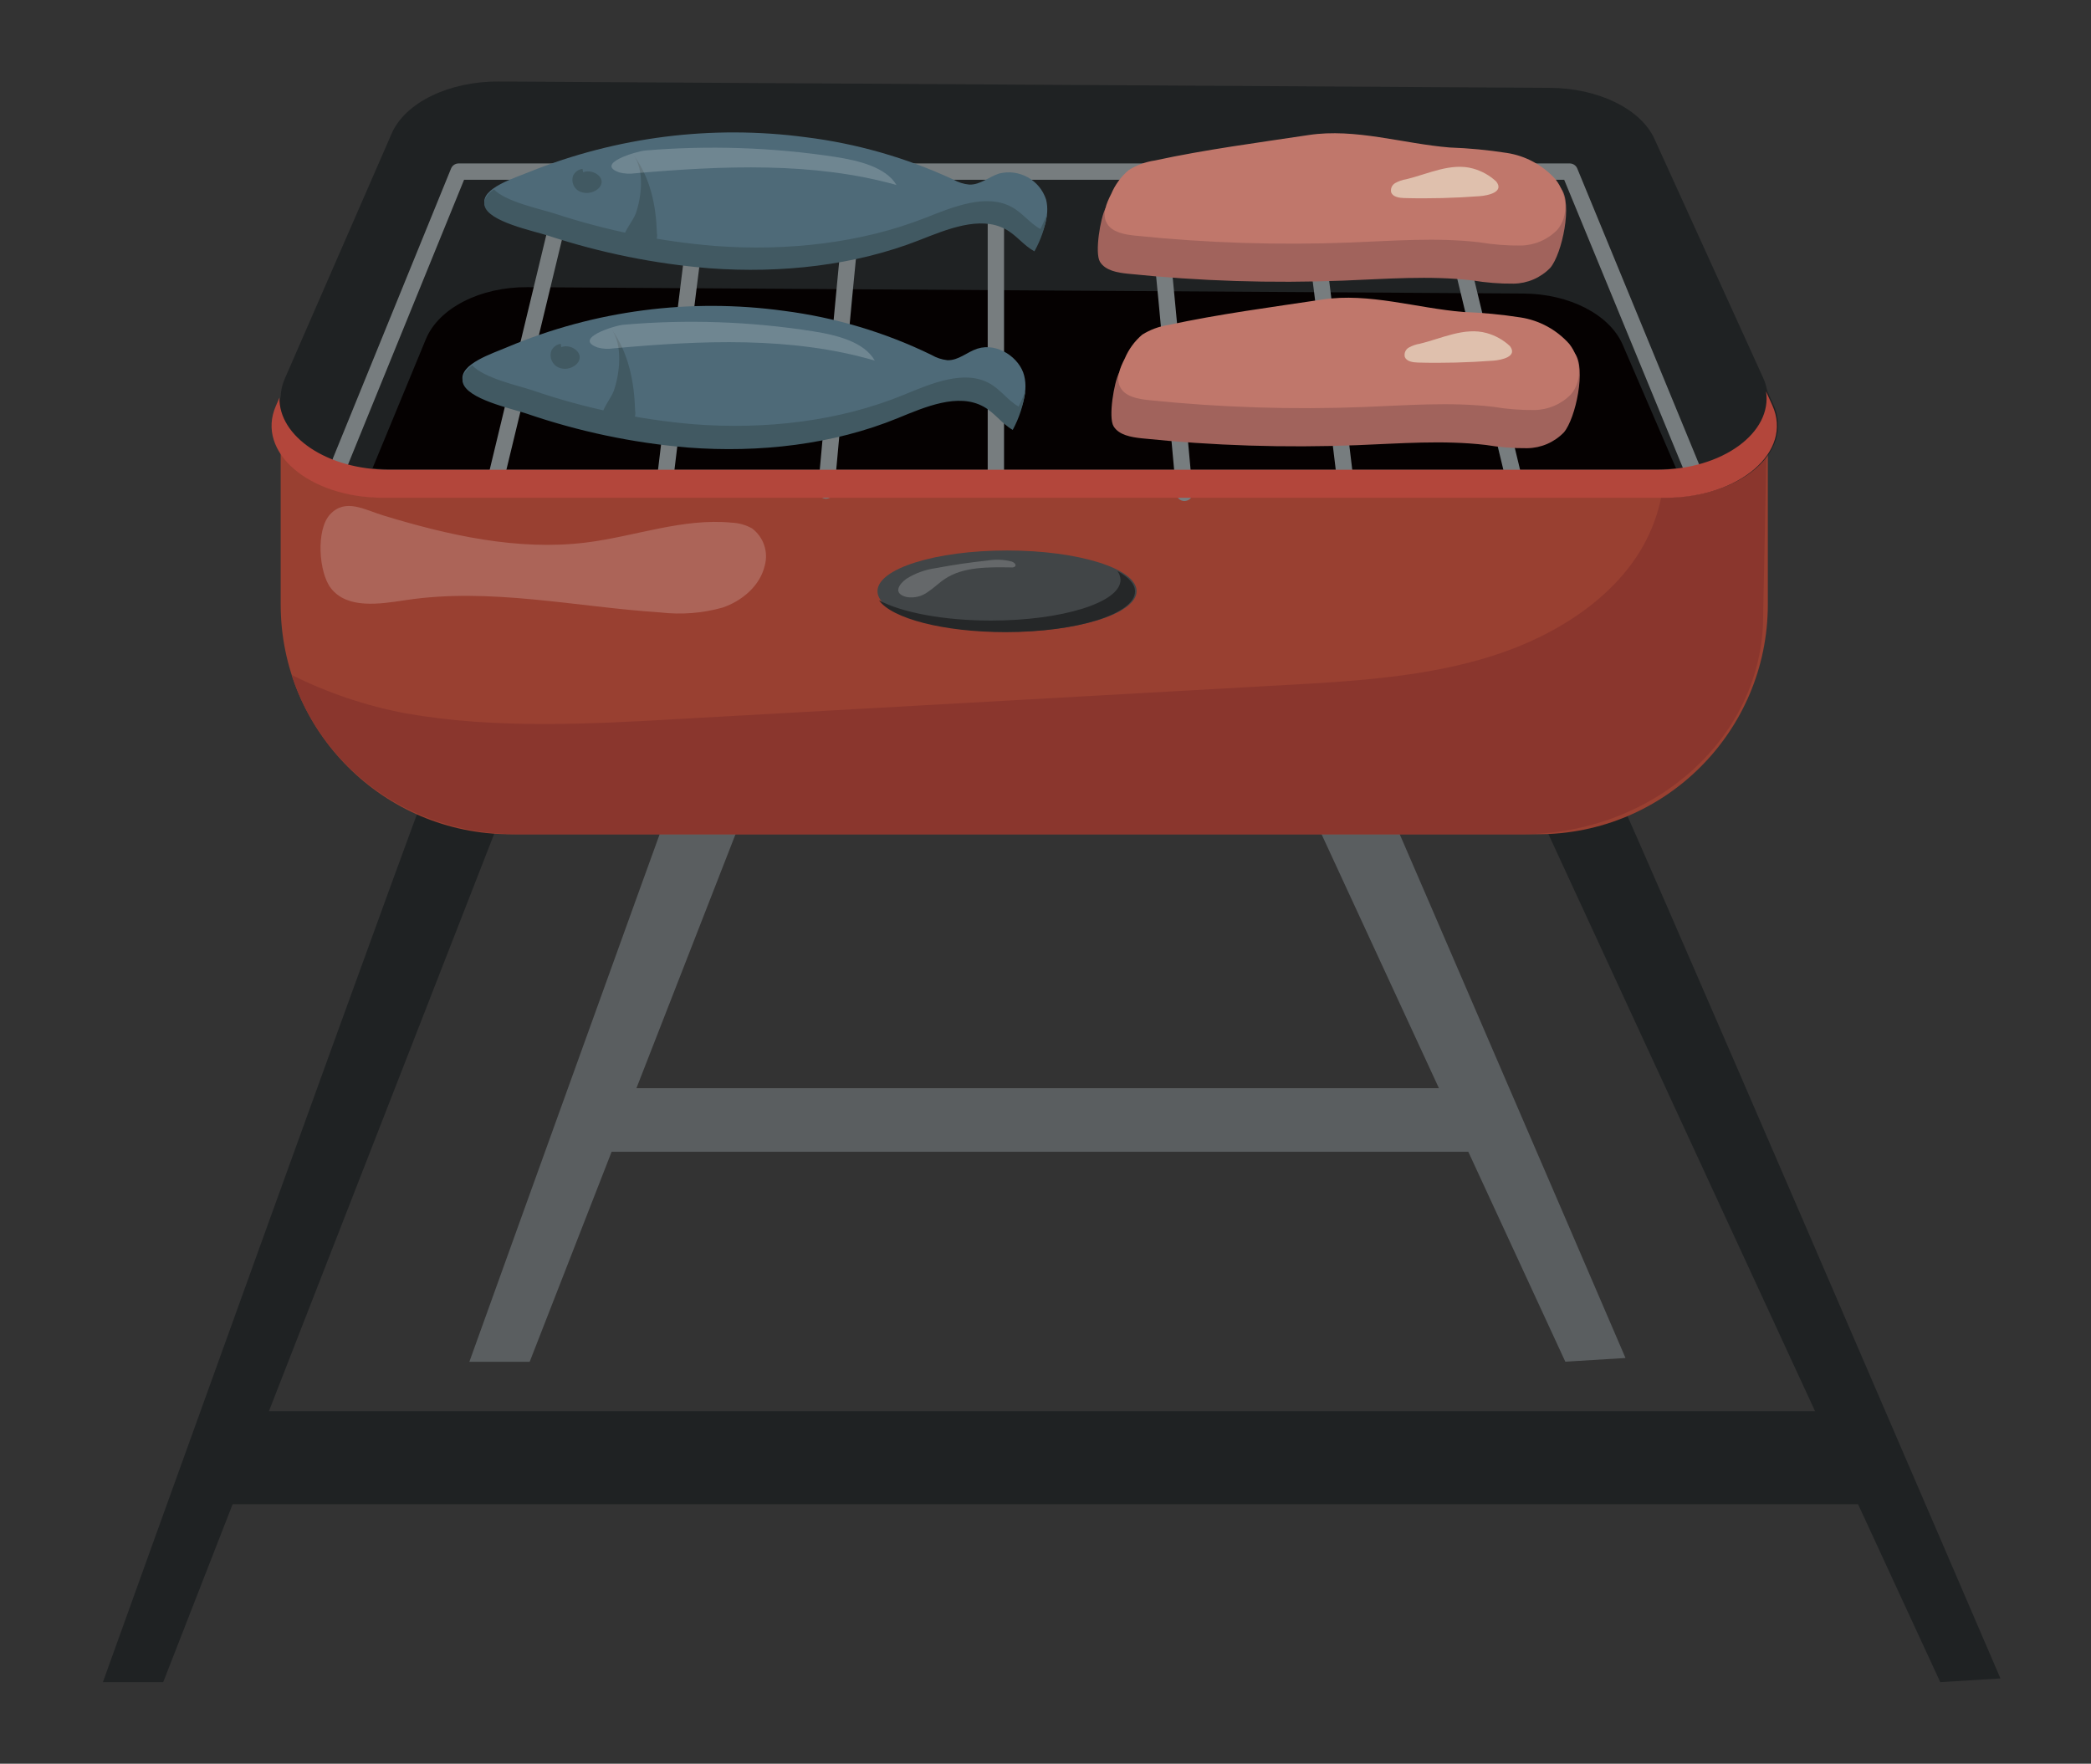 <?xml version="1.0" encoding="utf-8"?>
<!-- Generator: Adobe Illustrator 25.2.1, SVG Export Plug-In . SVG Version: 6.00 Build 0)  -->
<svg version="1.1" id="圖層_1" xmlns="http://www.w3.org/2000/svg" xmlns:xlink="http://www.w3.org/1999/xlink" x="0px" y="0px"
	 viewBox="0 0 276.61 233.31" style="enable-background:new 0 0 276.61 233.31;" xml:space="preserve">
<rect x="0" y="0" width="276.61" height="233.31" fill="#333333" stroke="none"/>
<style type="text/css">
	.st0{fill:#1F2223;}
	.st1{fill:#5A5E60;}
	.st2{fill:#994031;}
	.st3{fill:#8A362D;}
	.st4{fill:#050101;}
	.st5{fill:#414547;}
	.st6{fill:#252728;}
	.st7{opacity:0.19;}
	.st8{fill:#FFFFFF;}
	.st9{fill:#777D7F;}
	.st10{fill:#B3463B;}
	.st11{fill:#4E6A78;}
	.st12{fill:#415962;}
	.st13{fill:#A1635C;}
	.st14{fill:#C0776B;}
	.st15{fill:#DFC0AD;}
</style>
<path class="st0" d="M58.83,98.01C57.7,99.9,13.61,222.52,13.61,222.52h7.98L70.17,98.01H58.83z"/>
<path class="st1" d="M107.32,55.63c-1.13,1.89-45.23,124.51-45.23,124.51h7.98l48.58-124.51C118.65,55.63,107.32,55.63,107.32,55.63
	z"/>
<path class="st0" d="M211.92,100.5c1.25,1.82,52.71,121.53,52.71,121.53l-7.96,0.49L200.61,101.2L211.92,100.5z"/>
<path class="st1" d="M162.32,58.12c1.25,1.82,52.71,121.52,52.71,121.52l-7.96,0.49L151,58.81L162.32,58.12z"/>
<path class="st2" d="M203.45,110.36H67.53c-16.79,0-30.4-13.61-30.4-30.4V52.91h196.73v27.04
	C233.86,96.75,220.24,110.36,203.45,110.36L203.45,110.36z"/>
<path class="st3" d="M68.51,110.36h132.73c17.67,0,32-12.93,32-28.89l0.59-29.38l-15.06-2.75c1.82,7.19,2.48,14.64-0.62,21.34
	c-3.6,7.8-11.83,13.24-20.65,16.06c-8.82,2.82-18.3,3.37-27.64,3.89l-79.68,4.46c-12.18,0.7-24.52,1.38-36.5-0.72
	c-5.24-0.99-10.33-2.7-15.1-5.09C42.42,101.35,53.9,110.36,68.51,110.36z"/>
<path class="st0" d="M219.28,62.08H51.7c-9.66,0-16.64-5.98-14.02-12l14.14-32.43c1.79-4.09,7.58-6.9,14.15-6.87l139.07,0.84
	c6.41,0.04,12.02,2.79,13.83,6.77l14.37,31.59C236.01,56.02,229.01,62.08,219.28,62.08z"/>
<path class="st0" d="M220.47,65.79H50.84c-9.77,0-16.84-6.05-14.19-12.14l14.32-32.82c1.81-4.14,7.67-6.99,14.32-6.95l140.77,0.85
	c6.49,0.04,12.17,2.82,14,6.85l14.55,31.97C237.4,59.66,230.32,65.79,220.47,65.79z"/>
<path class="st4" d="M51.83,62.08h167.59c0.77,0,1.53-0.04,2.3-0.12l-7.06-16.36c-1.72-3.98-7.04-6.73-13.11-6.77l-131.8-0.84
	c-6.23-0.04-11.72,2.77-13.41,6.87l-7.06,17.08C50.12,62.03,50.97,62.08,51.83,62.08z"/>
<ellipse class="st5" cx="133.22" cy="78.2" rx="17.14" ry="5.38"/>
<path class="st6" d="M147.82,75.54c0.26,0.34,0.4,0.75,0.41,1.17c0,2.97-7.67,5.38-17.14,5.38c-6.32,0-11.84-1.08-14.81-2.68
	c1.7,2.41,8.54,4.21,16.73,4.21c9.47,0,17.14-2.41,17.14-5.38C150.15,77.26,149.3,76.34,147.82,75.54z"/>
<g class="st7">
	<path class="st8" d="M119.95,78.98c0.99,0.16,2-0.08,2.8-0.68c0.81-0.53,1.48-1.22,2.29-1.75c2.44-1.6,5.72-1.53,8.74-1.49
		c0.18,0.03,0.37-0.02,0.51-0.14c0.19-0.24-0.15-0.54-0.46-0.64c-1.05-0.27-2.13-0.31-3.2-0.13c-2.28,0.24-4.55,0.57-6.81,1
		c-1.4,0.19-2.75,0.67-3.94,1.43C118.9,77.29,118.08,78.54,119.95,78.98z"/>
</g>
<g class="st7">
	<path class="st8" d="M43.78,77.82c2.16,2.76,6.4,2.1,9.87,1.57c11.16-1.7,22.48,0.89,33.75,1.63c2.74,0.32,5.51,0.1,8.17-0.64
		c2.6-0.88,4.98-2.89,5.6-5.57c0.5-1.83-0.17-3.77-1.68-4.91c-0.82-0.46-1.74-0.72-2.68-0.76c-6.48-0.64-12.83,1.83-19.3,2.63
		c-9.02,1.11-18.23-0.97-26.82-3.59c-2.44-0.74-5.01-2.33-7.04-0.12C41.78,70.1,42.16,75.75,43.78,77.82z"/>
</g>
<rect x="29.21" y="186.68" class="st0" width="218.22" height="12.3"/>
<rect x="75.85" y="143.95" class="st1" width="122.22" height="8.41"/>
<path class="st9" d="M223.87,63.16c-0.44,0-0.83-0.26-1-0.67l-15.95-38.71H61.39L46.04,61.45c-0.25,0.54-0.9,0.77-1.44,0.52
	c-0.5-0.24-0.74-0.81-0.56-1.34l15.63-38.34c0.17-0.41,0.56-0.67,1-0.67h146.98c0.44,0,0.83,0.26,1,0.67l16.22,39.38
	c0.23,0.55-0.04,1.18-0.59,1.41C224.15,63.13,224.01,63.16,223.87,63.16L223.87,63.16z"/>
<path class="st9" d="M65.53,64.75c-0.09,0-0.17-0.01-0.26-0.03c-0.58-0.14-0.94-0.72-0.8-1.3l9.88-40.97
	c0.14-0.58,0.72-0.94,1.3-0.8c0.58,0.14,0.94,0.72,0.8,1.3l-9.89,40.97C66.46,64.41,66.03,64.75,65.53,64.75z"/>
<path class="st9" d="M87.95,64.75c-0.04,0-0.09,0-0.13-0.01c-0.59-0.07-1.01-0.61-0.94-1.2l0,0c0.01-0.1,1.24-10.36,2.49-20.49
	c0.73-5.95,1.33-10.69,1.76-14.09c0.26-2.02,0.47-3.59,0.62-4.65c0.08-0.57,0.15-1.02,0.2-1.32c0.08-0.48,0.23-1.36,1.16-1.36
	c0.6,0,1.08,0.48,1.08,1.08l0,0c0,0.13-0.02,0.26-0.07,0.38c-0.37,1.79-3.24,25.22-5.1,40.72C88.95,64.34,88.5,64.75,87.95,64.75z
	 M93.41,23.74c-0.1,0.03-0.2,0.04-0.3,0.04C93.21,23.78,93.31,23.77,93.41,23.74L93.41,23.74z"/>
<path class="st9" d="M109.28,65.97c-0.03,0-0.07,0-0.1,0c-0.59-0.05-1.03-0.58-0.98-1.17c0.01-0.1,0.94-10.36,1.89-20.49
	c0.56-5.95,1.01-10.69,1.35-14.09c0.2-2.02,0.36-3.59,0.48-4.65c0.06-0.57,0.12-1.02,0.16-1.33c0.06-0.45,0.19-1.39,1.16-1.39
	c0.6,0,1.08,0.48,1.08,1.08c0,0.12-0.02,0.24-0.06,0.35c-0.32,1.8-2.5,25.22-3.9,40.72C110.3,65.54,109.83,65.97,109.28,65.97z
	 M113.76,24.86c-0.16,0.09-0.34,0.14-0.52,0.14C113.41,25,113.6,24.95,113.76,24.86z"/>
<path class="st9" d="M131.74,64.75c-0.6,0-1.08-0.48-1.08-1.08l0,0V23.92c0-0.6,0.48-1.08,1.08-1.08s1.08,0.48,1.08,1.08v39.75
	C132.82,64.27,132.34,64.75,131.74,64.75z"/>
<path class="st9" d="M200.43,65.07c-0.5,0-0.93-0.34-1.05-0.83l-9.89-40.97c-0.14-0.58,0.22-1.16,0.8-1.3s1.16,0.22,1.3,0.8
	l9.88,40.97c0.14,0.58-0.22,1.16-0.8,1.3C200.6,65.06,200.51,65.07,200.43,65.07L200.43,65.07z"/>
<path class="st9" d="M178.01,65.07c-0.55,0-1.01-0.41-1.07-0.95c-1.86-15.5-4.73-38.93-5.1-40.72c-0.21-0.56,0.08-1.18,0.64-1.39
	c0.12-0.04,0.25-0.07,0.38-0.07c0.94,0,1.09,0.89,1.16,1.36c0.05,0.31,0.12,0.75,0.2,1.32c0.15,1.07,0.36,2.63,0.62,4.65
	c0.44,3.4,1.03,8.14,1.76,14.09c1.25,10.13,2.48,20.39,2.49,20.49c0.07,0.59-0.35,1.13-0.94,1.2
	C178.09,65.06,178.05,65.07,178.01,65.07z M172.55,24.06c0.1,0.03,0.2,0.04,0.3,0.04C172.75,24.1,172.65,24.09,172.55,24.06
	L172.55,24.06z"/>
<path class="st9" d="M156.68,66.28c-0.56,0-1.02-0.43-1.07-0.98c-1.4-15.5-3.58-38.91-3.9-40.72c-0.04-0.11-0.06-0.23-0.06-0.35
	c0-0.6,0.48-1.08,1.08-1.08l0,0c0.97,0,1.09,0.94,1.16,1.39c0.04,0.31,0.1,0.75,0.16,1.33c0.12,1.07,0.28,2.63,0.48,4.65
	c0.34,3.4,0.79,8.14,1.35,14.09c0.95,10.13,1.88,20.39,1.89,20.49c0.05,0.59-0.38,1.12-0.98,1.17
	C156.75,66.28,156.71,66.28,156.68,66.28z M152.2,25.18c0.16,0.09,0.34,0.14,0.52,0.14C152.54,25.32,152.36,25.27,152.2,25.18z"/>
<path class="st10" d="M234.45,53.61l-0.83-1.84c0.86,5.42-5.7,10.37-14.5,10.37H51.53c-8.33,0-14.67-4.45-14.56-9.54l-0.48,1.11
	c-2.66,6.09,4.41,12.14,14.19,12.14h169.63C230.15,65.86,237.23,59.73,234.45,53.61z"/>
<path class="st11" d="M126.11,23.75c0.65,0.37,1.37,0.6,2.12,0.67c1.47,0.04,2.59-1.04,3.96-1.47c2.65-0.65,5.34,0.85,6.19,3.44
	c0.57,2.25-0.49,4.54-1.53,6.68c-1.47-0.82-2.38-2.18-3.88-2.96c-3.37-1.77-7.71,0.05-11.32,1.47c-8.54,3.36-18.32,4.43-27.78,3.73
	C86.6,34.72,79.45,33.28,72.53,31c-2.03-0.65-7.94-1.85-8.43-3.97c-0.5-2.15,4.02-3.49,5.9-4.28c11.59-4.66,24.2-6.25,36.59-4.6
	C113.35,18.99,119.93,20.88,126.11,23.75z"/>
<path class="st12" d="M137.63,30.3c-1.47-0.82-2.38-2.18-3.88-2.96c-3.37-1.77-7.71,0.05-11.32,1.47
	c-8.54,3.36-18.32,4.43-27.79,3.73c-7.25-0.59-14.41-2.03-21.33-4.31c-1.76-0.57-6.44-1.54-7.97-3.18
	c-0.87,0.61-1.43,1.32-1.24,2.16c0.49,2.12,6.4,3.31,8.43,3.97c6.91,2.27,14.07,3.72,21.33,4.31c9.47,0.7,19.24-0.37,27.78-3.73
	c3.61-1.42,7.96-3.24,11.32-1.47c1.5,0.79,2.4,2.15,3.88,2.96c0.85-1.52,1.42-3.18,1.67-4.9C138.25,29.01,137.94,29.66,137.63,30.3z
	"/>
<path class="st12" d="M83.74,20.43c2.33,3.08,3.04,6.78,3.16,10.39c0.12,0.62-0.13,1.26-0.63,1.64c-1.02,0.6-3.38,0.38-3.73-0.7
	c-0.28-0.88,1.24-2.58,1.54-3.46C84.87,26.09,85.31,22.5,83.74,20.43z"/>
<path class="st12" d="M77.06,22.34c-0.53,0.06-0.98,0.39-1.23,0.86c-0.33,0.87,0.1,1.85,0.98,2.18c0.11,0.04,0.21,0.07,0.33,0.09
	c1.11,0.27,2.44-0.48,2.45-1.41c0.01-0.94-1.41-1.69-2.45-1.27L77.06,22.34z"/>
<g class="st7">
	<path class="st8" d="M81.97,22.82c0.68,0.17,1.38,0.2,2.07,0.1c11.57-1,23.56-1.53,34.55,1.55c-1.4-2.35-4.96-3.23-8.14-3.72
		c-8.31-1.26-16.73-1.54-25.1-0.84C84.16,20.02,78.57,21.68,81.97,22.82z"/>
</g>
<path class="st11" d="M123.22,46.95c0.65,0.38,1.37,0.62,2.12,0.7c1.47,0.04,2.59-1.09,3.96-1.53c2.67-0.85,5.62,1.24,6.19,3.59
	c0.58,2.35-0.49,4.74-1.53,6.97c-1.47-0.85-2.38-2.27-3.88-3.09c-3.36-1.84-7.71,0.05-11.32,1.53c-8.54,3.5-18.32,4.62-27.79,3.89
	c-7.27-0.62-14.43-2.12-21.33-4.49c-2.03-0.68-7.94-1.93-8.43-4.14c-0.5-2.25,4.02-3.64,5.9-4.46c11.54-4.86,24.18-6.51,36.59-4.8
	C110.48,41.99,117.08,43.96,123.22,46.95z"/>
<path class="st12" d="M134.75,53.79c-1.47-0.85-2.38-2.27-3.88-3.09c-3.36-1.84-7.71,0.05-11.32,1.53
	c-8.54,3.51-18.32,4.62-27.79,3.89C84.49,55.5,77.33,54,70.43,51.63c-1.76-0.59-6.44-1.61-7.97-3.31c-0.87,0.64-1.43,1.38-1.24,2.25
	c0.49,2.21,6.4,3.46,8.43,4.14c6.9,2.37,14.06,3.88,21.33,4.49c9.47,0.73,19.24-0.39,27.79-3.89c3.61-1.48,7.96-3.37,11.32-1.53
	c1.5,0.82,2.41,2.24,3.88,3.09c0.86-1.59,1.42-3.32,1.67-5.11C135.37,52.44,135.06,53.12,134.75,53.79z"/>
<path class="st12" d="M80.86,43.49c2.33,3.21,3.04,7.07,3.16,10.83c0.12,0.64-0.12,1.3-0.64,1.71c-1.02,0.62-3.38,0.39-3.72-0.73
	c-0.28-0.92,1.24-2.69,1.54-3.61C81.99,49.39,82.43,45.65,80.86,43.49z"/>
<path class="st12" d="M74.18,45.48c-0.53,0.07-0.99,0.41-1.23,0.89c-0.35,0.91,0.12,1.94,1.03,2.28c0.09,0.03,0.18,0.06,0.27,0.08
	c1.11,0.28,2.44-0.5,2.44-1.47s-1.41-1.77-2.45-1.33L74.18,45.48z"/>
<g class="st7">
	<path class="st8" d="M79.1,45.98c0.68,0.18,1.38,0.21,2.07,0.1c11.57-1.05,23.56-1.6,34.55,1.62c-1.4-2.46-4.96-3.37-8.14-3.87
		c-8.3-1.31-16.73-1.6-25.1-0.87C81.28,43.06,75.69,44.8,79.1,45.98z"/>
</g>
<path class="st13" d="M151.83,26.28c-1.23,0.18-2.42,0.62-3.47,1.28c-1.08,0.79-1.54-1.12-2.14,0.03c-0.64,1.24-1.43,5.84-0.71,7.04
	c0.7,1.16,2.31,1.44,3.71,1.58c9.47,0.98,18.99,1.28,28.5,0.91c5.68-0.22,11.39-0.69,17.03-0.03c1.81,0.3,3.64,0.45,5.47,0.43
	s3.58-0.77,4.86-2.09c1.58-1.87,2.96-8.53,1.45-10.45c-1.51-1.92-5.67,0.8-8.14,0.29c-2.51-0.39-5.03-0.63-7.57-0.72
	c-6.13-0.5-12.47-2.58-18.62-1.65C165.38,23.94,158.58,24.82,151.83,26.28z"/>
<path class="st14" d="M152.77,21.23c-1.23,0.18-2.42,0.62-3.47,1.28c-1,0.85-1.79,1.93-2.3,3.14c-0.64,1.24-1.27,2.74-0.55,3.93
	c0.7,1.16,2.31,1.44,3.71,1.59c9.47,0.98,18.99,1.28,28.5,0.91c5.68-0.22,11.39-0.69,17.03-0.03c1.81,0.3,3.64,0.45,5.47,0.43
	s3.58-0.77,4.86-2.09c1.58-1.87,1.27-4.74-0.24-6.66c-1.68-1.88-3.96-3.12-6.45-3.5c-2.51-0.39-5.03-0.63-7.57-0.72
	c-6.13-0.5-12.47-2.58-18.62-1.65C166.32,18.89,159.52,19.77,152.77,21.23z"/>
<path class="st15" d="M186.03,23.71c-0.51,0.08-1,0.25-1.45,0.5s-0.67,0.77-0.54,1.26c0.24,0.59,1.06,0.71,1.72,0.73
	c3.33,0.09,6.66,0,9.98-0.25c1.16-0.09,3.27-0.56,2.19-1.94c-0.87-0.81-1.91-1.39-3.06-1.71C191.93,21.47,188.82,23.05,186.03,23.71
	z"/>
<path class="st13" d="M153.63,48.04c-1.23,0.18-2.42,0.62-3.47,1.28c-1.08,0.78-1.54-1.12-2.14,0.03c-0.64,1.24-1.43,5.84-0.71,7.04
	c0.7,1.16,2.31,1.44,3.71,1.59c9.47,0.98,18.99,1.28,28.5,0.91c5.68-0.22,11.39-0.69,17.03-0.03c1.81,0.3,3.64,0.45,5.47,0.43
	s3.58-0.77,4.86-2.09c1.58-1.87,2.96-8.53,1.45-10.45c-1.51-1.92-5.67,0.79-8.15,0.29c-2.51-0.39-5.03-0.63-7.57-0.71
	c-6.13-0.5-12.47-2.58-18.62-1.65C167.18,45.7,160.38,46.58,153.63,48.04z"/>
<path class="st14" d="M154.57,42.99c-1.23,0.18-2.42,0.62-3.47,1.28c-1,0.85-1.79,1.93-2.3,3.14c-0.64,1.24-1.27,2.74-0.54,3.93
	c0.7,1.16,2.31,1.44,3.71,1.59c9.47,0.98,18.99,1.28,28.5,0.91c5.68-0.22,11.39-0.69,17.03-0.03c1.81,0.3,3.64,0.45,5.47,0.43
	s3.58-0.77,4.86-2.09c1.58-1.87,1.27-4.74-0.24-6.66c-1.68-1.88-3.96-3.12-6.45-3.5c-2.51-0.39-5.03-0.63-7.57-0.72
	c-6.13-0.5-12.47-2.58-18.62-1.65C168.12,40.65,161.32,41.53,154.57,42.99z"/>
<path class="st15" d="M187.83,45.47c-0.51,0.08-1,0.25-1.45,0.5s-0.67,0.77-0.54,1.26c0.24,0.59,1.06,0.71,1.72,0.73
	c3.33,0.09,6.66,0,9.98-0.25c1.16-0.09,3.27-0.56,2.19-1.94c-0.87-0.81-1.91-1.39-3.06-1.71C193.73,43.23,190.62,44.81,187.83,45.47
	z"/>
</svg>
